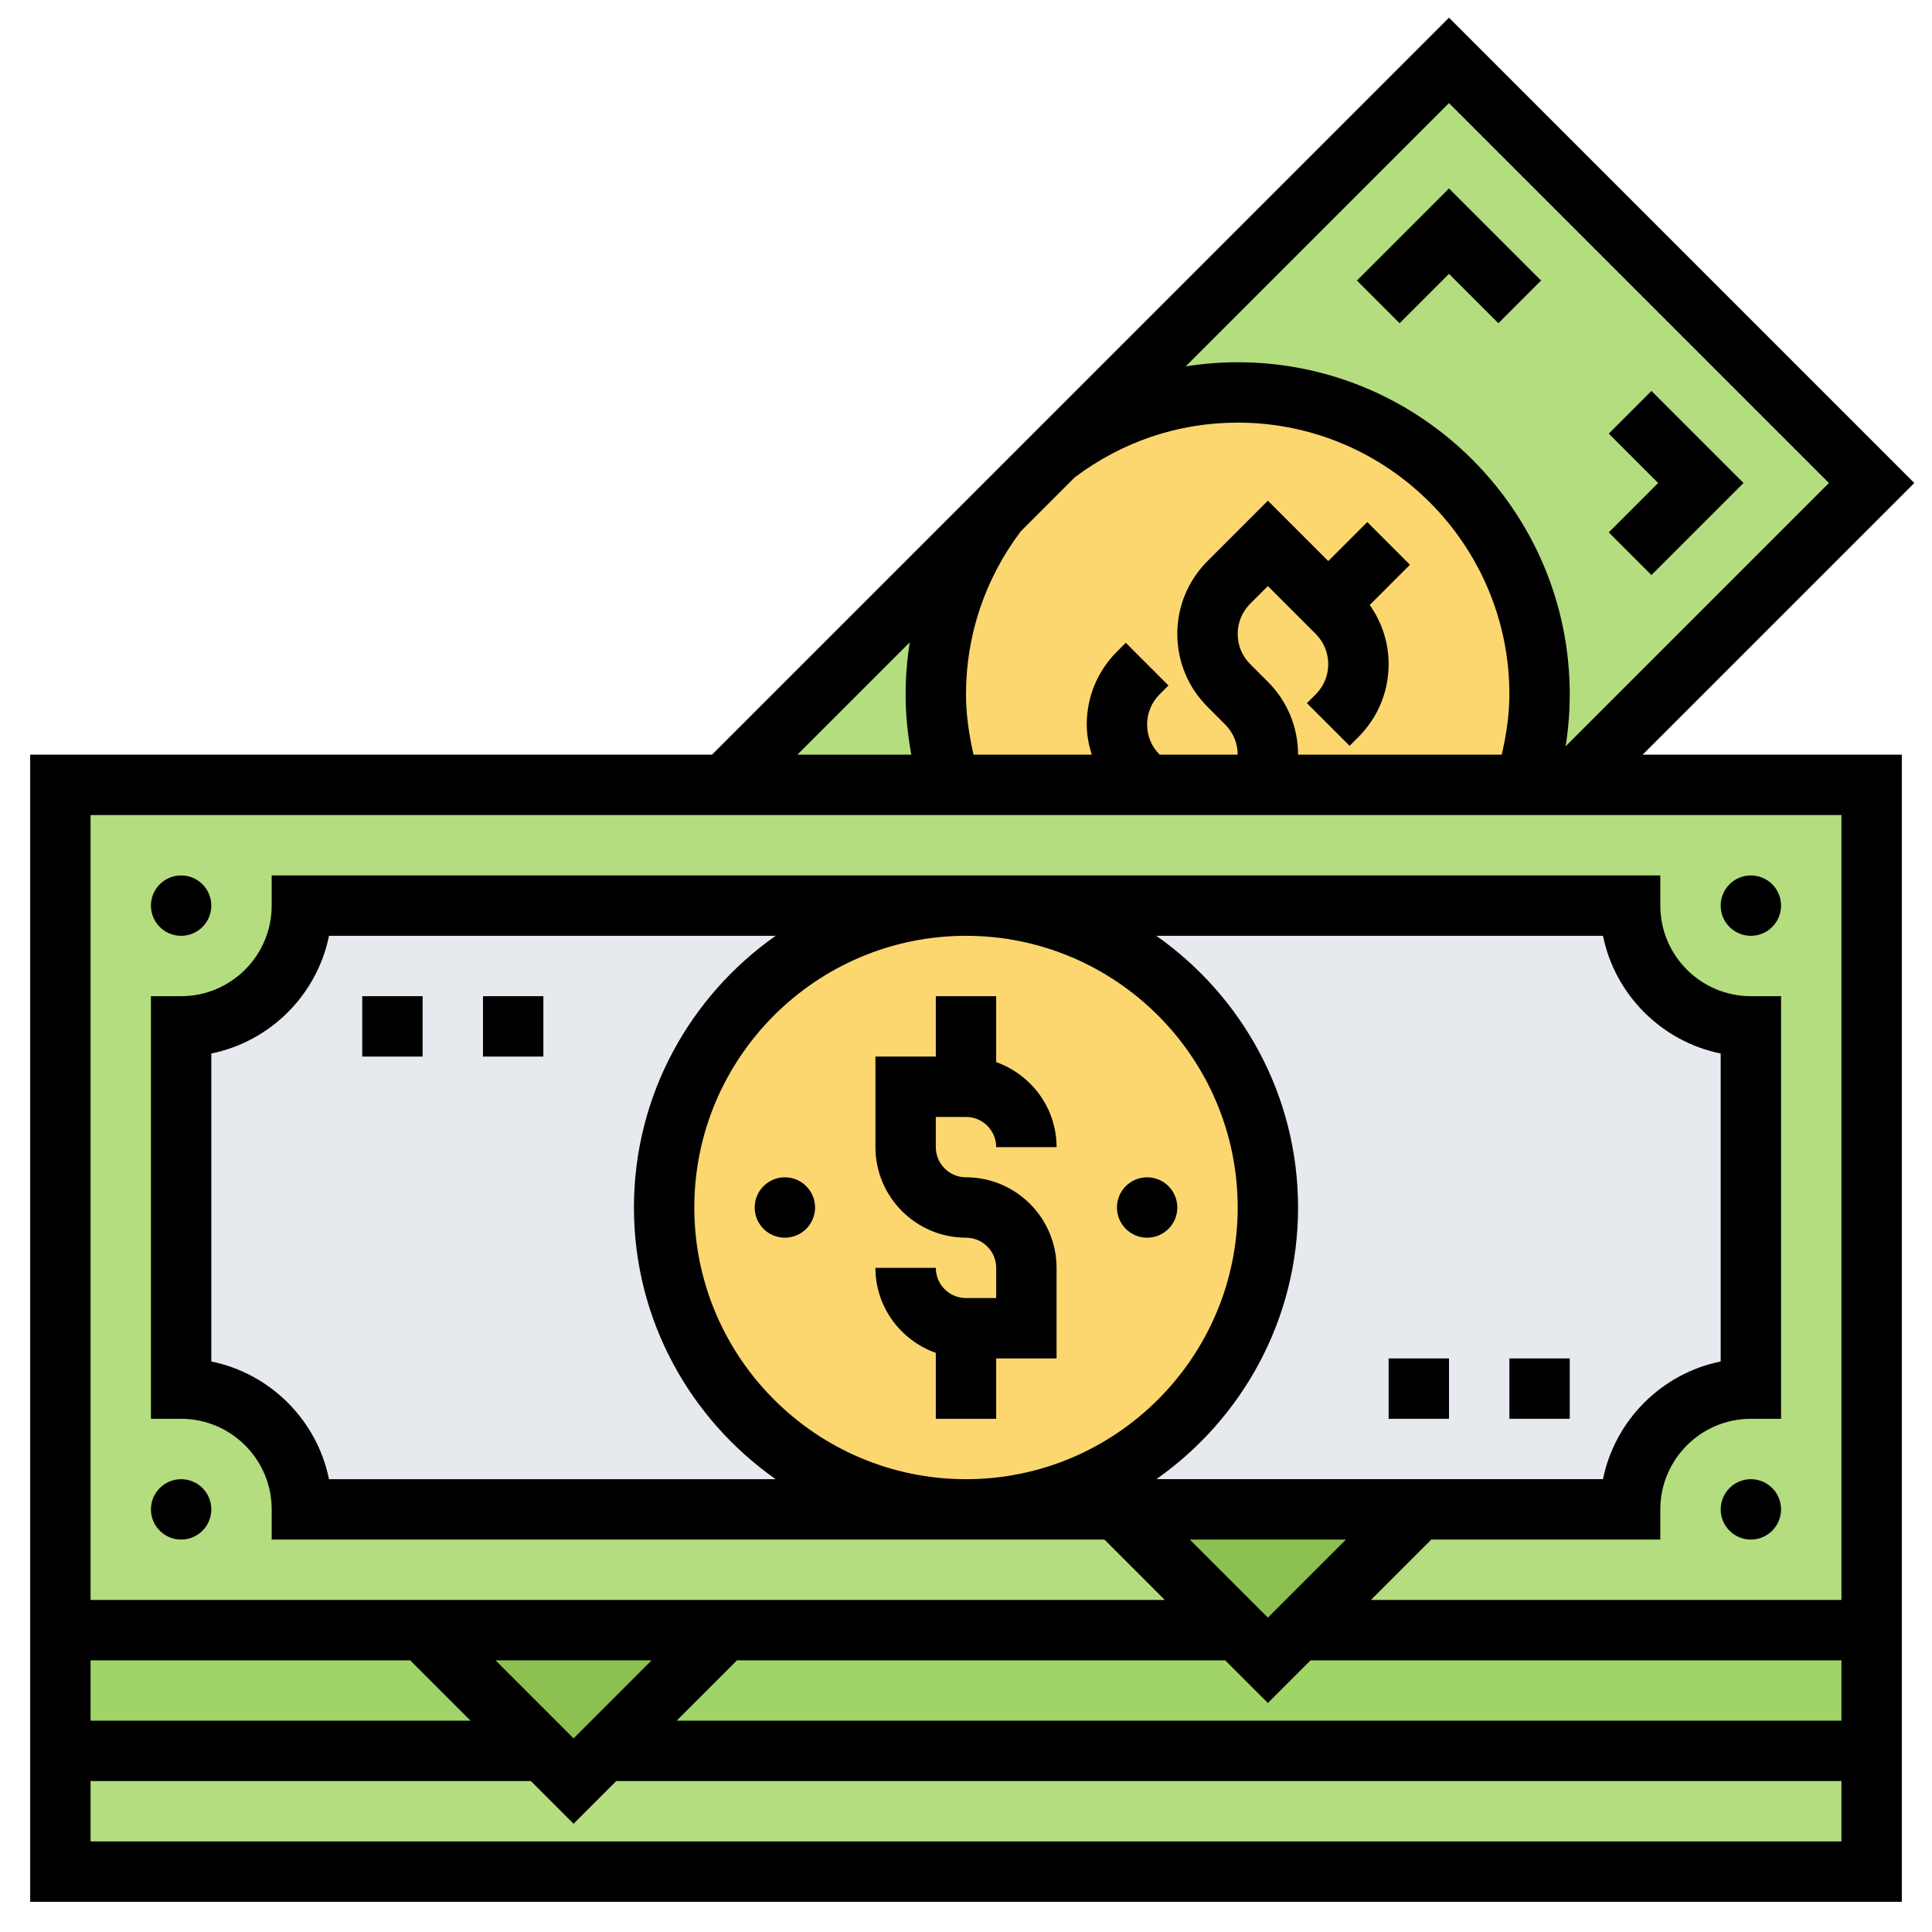 <svg id="Layer_35" enable-background="new 0 0 64 64" height="512" viewBox="0 0 64 64" width="512" xmlns="http://www.w3.org/2000/svg"><path d="m62 16-10 10h-1.46c.3-.95.46-1.95.46-3 0-5.52-4.48-10-10-10-2.28 0-4.37.77-6.05 2.05l13.05-13.05z" fill="#b4dd7f"/><path d="m24 26 9.05-9.05c-1.28 1.68-2.05 3.77-2.05 6.05 0 1.05.16 2.05.46 3z" fill="#b4dd7f"/><path d="m38 26h-6.54c-.3-.95-.46-1.95-.46-3 0-2.28.77-4.37 2.05-6.05l1.9-1.9c1.68-1.28 3.77-2.05 6.05-2.05 5.52 0 10 4.48 10 10 0 1.05-.16 2.05-.46 3z" fill="#fcd770"/><path d="m19 59 1-1h42v4h-60v-4h16z" fill="#b4dd7f"/><path d="m18 58h-16v-4h12z" fill="#a0d468"/><path d="m62 58h-42l4-4h17l1 1 1-1h19z" fill="#a0d468"/><path d="m20 58-1 1-1-1-4-4h10z" fill="#8cc152"/><path d="m41 54-4-4h10l-4 4-1 1z" fill="#8cc152"/><path d="m52 26h-1.46-12.54-6.54-7.46-22v28h12 10 17l-4-4h-5-22c0-2.21-1.79-4-4-4v-12c2.21 0 4-1.79 4-4h22 22c0 2.16 1.71 3.92 3.85 3.99.05.01.1.01.15.01v12c-2.21 0-4 1.79-4 4h-7l-4 4h19v-24-4z" fill="#b4dd7f"/><path d="m10 30h22c-5.52 0-10 4.48-10 10s4.48 10 10 10h-22c0-2.21-1.79-4-4-4v-12c2.21 0 4-1.79 4-4z" fill="#e6e9ed"/><path d="m32 50c5.52 0 10-4.48 10-10s-4.48-10-10-10h22c0 2.16 1.71 3.92 3.85 3.99.05.01.1.01.15.01v12c-2.21 0-4 1.79-4 4h-7-10z" fill="#e6e9ed"/><path d="m32 30c5.52 0 10 4.48 10 10s-4.48 10-10 10-10-4.48-10-10 4.48-10 10-10z" fill="#fcd770"/><circle cx="6" cy="30" r="1"/><circle cx="6" cy="50" r="1"/><circle cx="58" cy="30" r="1"/><path d="m32 37c.551 0 1 .448 1 1h2c0-1.302-.839-2.402-2-2.816v-2.184h-2v2h-2v3c0 1.654 1.346 3 3 3 .551 0 1 .448 1 1v1h-1c-.551 0-1-.448-1-1h-2c0 1.302.839 2.402 2 2.816v2.184h2v-2h2v-3c0-1.654-1.346-3-3-3-.551 0-1-.448-1-1v-1z"/><circle cx="38" cy="40" r="1"/><circle cx="26" cy="40" r="1"/><circle cx="58" cy="50" r="1"/><path d="m48 9.071 1.636 1.636 1.414-1.414-3.05-3.05-3.05 3.05 1.414 1.414z"/><path d="m54.707 19.05 3.05-3.05-3.05-3.05-1.414 1.414 1.636 1.636-1.636 1.636z"/><path d="m63.414 16-15.414-15.414-24.414 24.414h-22.586v38h62v-38h-8.586zm-21.414 6.586-.585-.586c-.268-.268-.415-.622-.415-1s.147-.732.414-1l.586-.586 1.585 1.586c.268.268.415.622.415 1s-.147.732-.414 1l-.293.293 1.414 1.414.293-.293c.645-.646 1-1.503 1-2.414 0-.713-.223-1.388-.626-1.959l1.333-1.333-1.414-1.414-1.293 1.292-2-2-2 2c-.645.646-1 1.503-1 2.414s.355 1.769 1 2.414l.585.586c.268.268.415.622.415 1h-2.585c-.268-.268-.415-.622-.415-1s.147-.732.414-1l.293-.293-1.414-1.414-.293.293c-.645.646-1 1.503-1 2.414 0 .346.067.678.165 1h-3.915c-.149-.655-.25-1.321-.25-2 0-1.961.63-3.828 1.819-5.405l1.778-1.778c1.575-1.187 3.442-1.817 5.403-1.817 4.962 0 9 4.037 9 9 0 .679-.102 1.345-.253 2h-6.747c0-.911-.355-1.769-1-2.414zm18.586-6.586-8.724 8.724c.091-.568.138-1.144.138-1.724 0-6.065-4.935-11-11-11-.582 0-1.158.048-1.723.137l8.723-8.723zm-30.449 5.277c-.089.565-.137 1.141-.137 1.723 0 .675.068 1.343.189 2h-3.775zm-7.137 18.723c0-4.963 4.038-9 9-9s9 4.037 9 9-4.038 9-9 9-9-4.037-9-9zm2.695 9h-14.796c-.398-1.956-1.943-3.501-3.899-3.899v-10.202c1.956-.398 3.501-1.943 3.899-3.899h14.796c-2.834 1.992-4.695 5.28-4.695 9s1.861 7.008 4.695 9zm12.61 0c2.834-1.992 4.695-5.28 4.695-9s-1.861-7.008-4.695-9h14.796c.398 1.956 1.943 3.501 3.899 3.899v10.201c-1.956.398-3.501 1.943-3.899 3.899h-14.796zm6.281 2-2.586 2.586-2.586-2.586zm-2.586 5.414 1.414-1.414h17.586v2h-38.586l2-2h16.172zm-23 1.172-2.586-2.586h5.172zm-5.414-2.586 2 2h-12.586v-2zm-10.586 6v-2h14.586l1.414 1.414 1.414-1.414h40.586v2zm58-8h-15.586l2-2h7.586v-1c0-1.654 1.346-3 3-3h1v-14h-1c-1.654 0-3-1.346-3-3v-1h-46v1c0 1.654-1.346 3-3 3h-1v14h1c1.654 0 3 1.346 3 3v1h27.586l2 2h-35.586v-26h58z"/><path d="m12 33h2v2h-2z"/><path d="m16 33h2v2h-2z"/><path d="m50 45h2v2h-2z"/><path d="m46 45h2v2h-2z"/></svg>